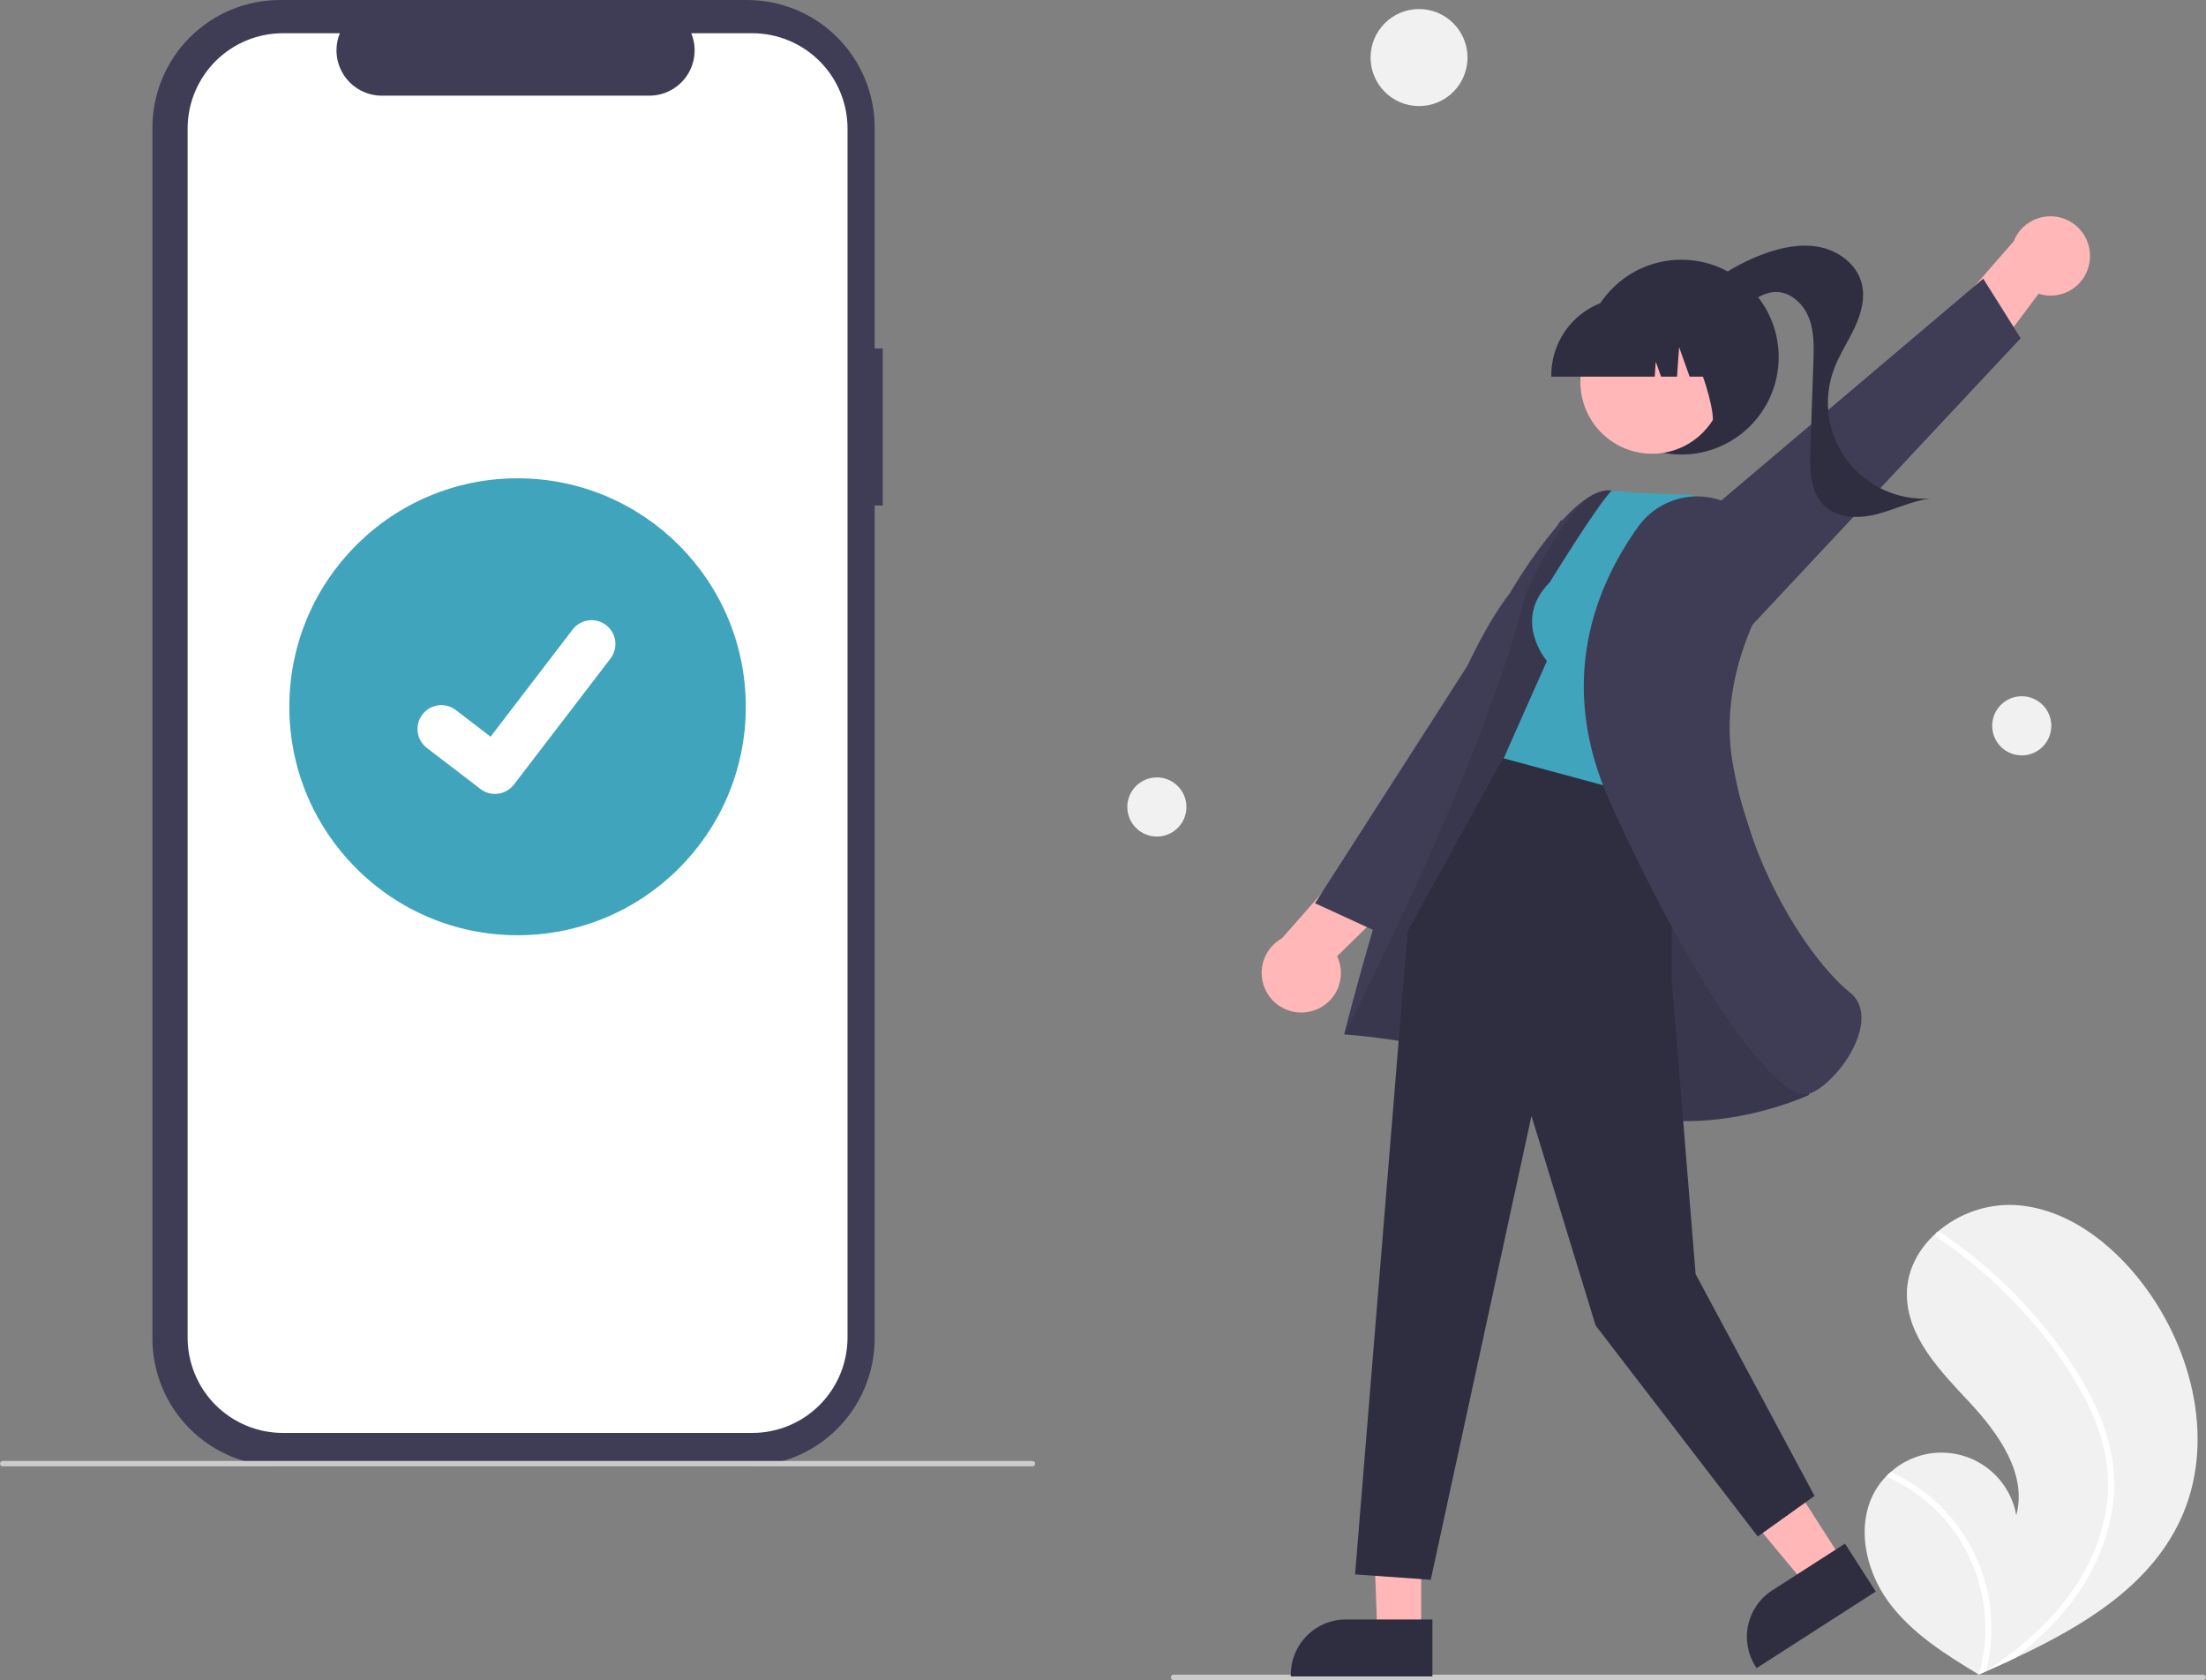 <svg width="558" height="425" viewBox="0 0 558 425" fill="none" xmlns="http://www.w3.org/2000/svg">
<rect x="0" y="0" width="558" height="425" fill="#808080" stroke="none"/>
<g clip-path="url(#clip0_917_3453)">
<path d="M223.284 88.135H221.248V32.31C221.248 28.067 220.413 23.866 218.791 19.946C217.169 16.026 214.792 12.464 211.795 9.463C208.798 6.463 205.24 4.083 201.324 2.459C197.408 0.836 193.211 3.59502e-06 188.973 0H70.827C62.267 -1.63358e-05 54.058 3.404 48.005 9.463C41.952 15.523 38.552 23.741 38.552 32.31V338.571C38.552 342.814 39.387 347.016 41.009 350.936C42.63 354.856 45.008 358.417 48.005 361.418C51.002 364.418 54.56 366.798 58.476 368.422C62.392 370.045 66.589 370.881 70.827 370.881H188.973C197.533 370.881 205.742 367.477 211.795 361.418C217.848 355.359 221.248 347.14 221.248 338.571V127.872H223.284V88.135Z" fill="#3F3D56"/>
<path d="M190.275 8.406H174.853C175.562 10.147 175.833 12.035 175.641 13.905C175.45 15.775 174.802 17.569 173.754 19.13C172.707 20.69 171.292 21.968 169.635 22.852C167.978 23.736 166.129 24.199 164.251 24.199H96.567C94.689 24.199 92.84 23.736 91.183 22.852C89.525 21.968 88.111 20.69 87.063 19.13C86.016 17.57 85.368 15.775 85.176 13.905C84.984 12.035 85.255 10.147 85.965 8.406H71.56C68.395 8.406 65.261 9.03 62.337 10.243C59.412 11.455 56.755 13.233 54.517 15.473C52.279 17.714 50.504 20.374 49.292 23.301C48.081 26.229 47.458 29.366 47.458 32.535V338.346C47.458 341.515 48.081 344.653 49.292 347.58C50.504 350.508 52.279 353.168 54.517 355.408C56.755 357.649 59.412 359.426 62.337 360.639C65.261 361.851 68.395 362.475 71.56 362.475H190.275C193.44 362.475 196.575 361.851 199.499 360.639C202.423 359.426 205.08 357.649 207.318 355.408C209.557 353.168 211.332 350.508 212.543 347.58C213.754 344.653 214.378 341.515 214.378 338.346V32.535C214.378 29.366 213.754 26.229 212.543 23.301C211.332 20.374 209.557 17.714 207.318 15.473C205.08 13.233 202.423 11.455 199.499 10.243C196.575 9.03 193.44 8.406 190.275 8.406Z" fill="white"/>
<path d="M261.152 370.934H0.684C0.502 370.934 0.328 370.862 0.2 370.733C0.072 370.605 0 370.431 0 370.25C0 370.068 0.072 369.894 0.2 369.766C0.328 369.637 0.502 369.565 0.684 369.565H261.152C261.333 369.565 261.507 369.637 261.635 369.766C261.763 369.894 261.835 370.068 261.835 370.25C261.835 370.431 261.763 370.605 261.635 370.733C261.507 370.862 261.333 370.934 261.152 370.934Z" fill="#CBCBCB"/>
<path d="M130.918 236.576C162.802 236.576 188.649 210.701 188.649 178.783C188.649 146.865 162.802 120.99 130.918 120.99C99.034 120.99 73.186 146.865 73.186 178.783C73.186 210.701 99.034 236.576 130.918 236.576Z" fill="#40A4BD"/>
<path d="M125.197 200.83C123.898 200.832 122.634 200.411 121.595 199.631L121.53 199.583L107.963 189.193C107.334 188.71 106.807 188.109 106.411 187.423C106.014 186.737 105.757 185.979 105.653 185.193C105.55 184.407 105.602 183.609 105.806 182.843C106.011 182.077 106.364 181.359 106.846 180.73C107.328 180.101 107.928 179.573 108.614 179.177C109.3 178.78 110.056 178.523 110.841 178.419C111.626 178.315 112.424 178.367 113.189 178.572C113.954 178.777 114.671 179.13 115.299 179.612L124.087 186.359L144.854 159.237C145.335 158.609 145.936 158.081 146.621 157.685C147.306 157.288 148.063 157.031 148.847 156.927C149.632 156.823 150.429 156.875 151.194 157.08C151.959 157.285 152.675 157.638 153.304 158.12L153.305 158.121L153.176 158.301L153.309 158.121C154.576 159.096 155.405 160.535 155.614 162.121C155.823 163.707 155.395 165.312 154.424 166.582L129.998 198.469C129.433 199.203 128.706 199.798 127.874 200.206C127.043 200.614 126.128 200.825 125.202 200.822L125.197 200.83Z" fill="white"/>
<path d="M474.616 376.614C475.318 375.478 476.145 374.423 477.081 373.47C477.467 373.069 477.874 372.691 478.294 372.324C480.846 370.049 483.958 368.497 487.309 367.825C490.66 367.154 494.129 367.388 497.359 368.503C500.589 369.619 503.465 371.576 505.689 374.173C507.914 376.77 509.407 379.913 510.016 383.279C512.836 372.841 505.496 362.559 498.117 354.661C490.734 346.766 482.295 338.105 482.338 327.287C482.358 321.267 485.3 315.897 489.741 311.916C489.878 311.795 490.015 311.675 490.155 311.558C495.523 306.952 502.429 304.543 509.494 304.812C522.619 305.515 534.079 314.346 542.038 324.821C554.849 341.676 560.462 365.334 551.494 384.52C543.605 401.395 526.781 411.415 509.61 419.471C507.213 420.596 504.82 421.687 502.432 422.745C502.416 422.749 502.399 422.76 502.383 422.764C502.268 422.815 502.153 422.865 502.045 422.917C501.552 423.135 501.059 423.353 500.571 423.568L500.797 423.716L501.503 424.174C501.258 424.025 501.016 423.881 500.771 423.733C500.699 423.688 500.622 423.646 500.549 423.601C492.116 418.535 483.565 413.176 477.739 405.268C471.697 397.056 469.267 385.295 474.616 376.614Z" fill="#F1F1F1"/>
<path d="M530.882 357.545C532.749 361.798 533.987 366.3 534.557 370.911C535.005 375.022 534.836 379.177 534.057 383.238C532.382 391.584 528.73 399.405 523.407 406.043C519.392 411.083 514.756 415.595 509.61 419.471C507.213 420.596 504.82 421.687 502.432 422.745C502.416 422.749 502.399 422.76 502.383 422.764C502.268 422.815 502.153 422.865 502.045 422.917C501.552 423.135 501.059 423.353 500.571 423.568L500.797 423.716L501.503 424.174C501.258 424.025 501.016 423.881 500.771 423.733C500.699 423.688 500.622 423.646 500.549 423.601C502.405 417.102 502.678 410.252 501.345 403.626C500.012 397 497.111 390.79 492.887 385.517C488.64 380.311 483.224 376.183 477.081 373.47C477.467 373.069 477.874 372.691 478.294 372.324C480.66 373.412 482.926 374.707 485.064 376.194C492.712 381.486 498.456 389.102 501.443 397.916C504.111 405.912 504.444 414.504 502.404 422.683C502.827 422.406 503.252 422.121 503.665 421.838C511.521 416.535 518.762 410.165 524.216 402.354C528.92 395.752 531.93 388.094 532.981 380.053C534.027 371.27 531.831 362.633 527.914 354.796C523.589 346.412 518.138 338.659 511.714 331.753C505.262 324.656 497.967 318.377 489.991 313.054C489.811 312.933 489.685 312.747 489.638 312.535C489.592 312.323 489.628 312.102 489.741 311.916C489.826 311.747 489.975 311.618 490.155 311.558C490.246 311.535 490.341 311.533 490.433 311.551C490.526 311.57 490.612 311.609 490.687 311.666C491.672 312.324 492.648 312.988 493.613 313.671C501.645 319.365 508.939 326.035 515.329 333.529C521.503 340.753 527.121 348.778 530.882 357.545Z" fill="white"/>
<path d="M358.941 26.835C365.712 26.835 371.202 21.34 371.202 14.561C371.202 7.783 365.712 2.287 358.941 2.287C352.17 2.287 346.681 7.783 346.681 14.561C346.681 21.34 352.17 26.835 358.941 26.835Z" fill="#F1F1F1"/>
<path d="M511.394 191.086C515.522 191.086 518.869 187.736 518.869 183.603C518.869 179.47 515.522 176.12 511.394 176.12C507.266 176.12 503.919 179.47 503.919 183.603C503.919 187.736 507.266 191.086 511.394 191.086Z" fill="#F1F1F1"/>
<path d="M292.627 211.617C296.756 211.617 300.102 208.267 300.102 204.134C300.102 200.002 296.756 196.651 292.627 196.651C288.499 196.651 285.152 200.002 285.152 204.134C285.152 208.267 288.499 211.617 292.627 211.617Z" fill="#F1F1F1"/>
<path d="M296.849 425H557.317C557.498 425 557.672 424.928 557.8 424.8C557.928 424.671 558 424.497 558 424.316C558 424.134 557.928 423.96 557.8 423.832C557.672 423.703 557.498 423.631 557.317 423.631H296.849C296.667 423.631 296.493 423.703 296.365 423.832C296.237 423.96 296.165 424.134 296.165 424.316C296.165 424.497 296.237 424.671 296.365 424.8C296.493 424.928 296.667 425 296.849 425Z" fill="#CBCBCB"/>
<path d="M528.572 66.135C528.914 63.704 528.353 61.232 526.996 59.188C525.639 57.143 523.58 55.667 521.209 55.041C518.838 54.414 516.32 54.68 514.132 55.788C511.944 56.896 510.237 58.77 509.337 61.053L488.2 85.31L494.402 102.65L515.658 74.306C517.046 74.751 518.513 74.886 519.958 74.701C521.403 74.517 522.79 74.018 524.021 73.239C525.252 72.46 526.298 71.42 527.084 70.192C527.87 68.965 528.378 67.58 528.572 66.135Z" fill="#FFB7B7"/>
<path d="M440.959 160.521L511.121 85.561L501.657 70.499L413.656 145.004L440.959 160.521Z" fill="#3F3D56"/>
<path d="M425.3 114.976C438.892 114.976 449.911 103.945 449.911 90.338C449.911 76.731 438.892 65.701 425.3 65.701C411.707 65.701 400.688 76.731 400.688 90.338C400.688 103.945 411.707 114.976 425.3 114.976Z" fill="#2F2E41"/>
<path d="M427.278 76.42C432.574 71.044 438.983 66.895 446.053 64.266C450.592 62.583 455.532 61.543 460.276 62.499C465.021 63.455 469.508 66.741 470.832 71.401C471.915 75.212 470.797 79.315 469.117 82.902C467.437 86.49 465.195 89.816 463.836 93.538C462.45 97.335 462.033 101.418 462.624 105.417C463.214 109.416 464.792 113.204 467.216 116.438C469.64 119.671 472.832 122.248 476.502 123.933C480.173 125.618 484.206 126.359 488.235 126.088C483.573 126.714 479.275 128.907 474.719 130.075C470.162 131.242 464.783 131.163 461.397 127.895C457.814 124.437 457.742 118.815 457.916 113.836C458.173 106.434 458.431 99.033 458.688 91.631C458.82 87.857 458.932 83.961 457.572 80.438C456.212 76.915 452.98 73.83 449.208 73.862C446.348 73.886 443.817 75.62 441.525 77.33C439.231 79.04 436.804 80.865 433.956 81.119C431.108 81.374 427.856 79.263 428.069 76.409L427.278 76.42Z" fill="#2F2E41"/>
<path d="M331.825 255.768C329.462 256.426 326.941 256.192 324.738 255.113C322.536 254.033 320.806 252.182 319.876 249.911C318.945 247.639 318.88 245.105 319.691 242.789C320.503 240.472 322.135 238.534 324.278 237.342L345.54 213.194L363.523 217.084L338.23 241.884C338.852 243.203 339.177 244.642 339.183 246.1C339.189 247.558 338.876 249 338.265 250.323C337.655 251.647 336.762 252.821 335.649 253.761C334.536 254.702 333.231 255.387 331.825 255.768Z" fill="#FFB7B7"/>
<path d="M401.776 169.319L348.783 235.909L332.63 228.485L394.917 131.409L401.776 169.319Z" fill="#3F3D56"/>
<path d="M359.492 370.394L346.862 370.196L348.381 413.288H359.49L359.492 370.394Z" fill="#FFB7B7"/>
<path d="M362.324 409.658L340.447 409.657H340.446C336.748 409.657 333.202 411.127 330.588 413.745C327.973 416.362 326.504 419.912 326.504 423.613V424.067L362.323 424.068L362.324 409.658Z" fill="#2F2E41"/>
<path d="M443.114 358.965L429.317 367.832L456.915 401.069L466.263 395.06L443.114 358.965Z" fill="#FFB7B7"/>
<path d="M466.687 390.472L448.277 402.304L448.276 402.305C445.165 404.305 442.975 407.46 442.187 411.077C441.4 414.693 442.079 418.475 444.077 421.59L444.322 421.972L474.464 402.599L466.687 390.472Z" fill="#2F2E41"/>
<path d="M448.029 227.378C448.029 227.378 417.374 125.456 407.523 124.078C397.671 122.701 381.799 150.23 381.799 150.23C361.219 176.516 339.998 261.662 339.998 261.662C339.998 261.662 375.374 263.878 401.234 277.651C427.094 291.425 457.613 276.954 457.613 276.954L448.029 227.378Z" fill="#3F3D56"/>
<path opacity="0.1" d="M448.029 227.378C448.029 227.378 417.374 125.456 407.523 124.078C397.671 122.701 385.83 150.51 385.83 150.51C375.576 192.941 339.998 261.662 339.998 261.662C339.998 261.662 375.374 263.878 401.234 277.651C427.094 291.425 457.613 276.954 457.613 276.954L448.029 227.378Z" fill="black"/>
<path d="M422.879 196.884V248.099L428.9 322.289L458.98 378.408L444.624 388.674L403.605 335.292L387.381 282.288L361.903 399.624L342.761 398.255L356.055 235.57L381.282 189.779L422.879 196.884Z" fill="#2F2E41"/>
<path d="M391.972 147.347C382.401 156.928 391.288 167.194 391.288 167.194L380.35 191.832L423.419 203.466L438.47 136.138L428.216 125.188C407.706 124.503 407.695 124.078 407.695 124.078C404.102 127.598 391.972 147.347 391.972 147.347Z" fill="#40A4BD"/>
<path d="M440.205 129.163C438.249 127.717 436.026 126.675 433.665 126.095C431.303 125.516 428.85 125.412 426.448 125.788C424.046 126.164 421.743 127.014 419.671 128.288C417.599 129.562 415.801 131.235 414.379 133.21C403.552 148.302 393.54 172.672 407.335 203.065C429.484 251.868 448.759 276.852 456.595 276.849C456.937 276.852 457.277 276.798 457.602 276.69C462.425 275.052 469.398 266.882 470.661 259.682C471.113 257.105 471.005 253.515 467.927 251.05C459.083 243.969 443.208 221.922 438.255 192.903C435.518 176.868 440.826 162.262 445.76 152.832C447.845 148.931 448.454 144.408 447.478 140.093C446.501 135.778 444.004 131.96 440.443 129.338L440.205 129.163Z" fill="#3F3D56"/>
<path d="M426.565 112.555C435.345 107.751 438.571 96.731 433.772 87.943C428.973 79.154 417.965 75.924 409.186 80.728C400.406 85.533 397.18 96.552 401.979 105.341C406.778 114.13 417.786 117.36 426.565 112.555Z" fill="#FFB7B7"/>
<path d="M392.397 95.27H418.557L418.826 91.511L420.167 95.27H424.195L424.727 87.819L427.385 95.27H435.179V94.901C435.173 89.713 433.112 84.74 429.448 81.071C425.783 77.403 420.815 75.339 415.633 75.333H411.944C406.762 75.339 401.794 77.403 398.129 81.071C394.465 84.74 392.403 89.713 392.397 94.901V95.27Z" fill="#2F2E41"/>
<path d="M431.227 108.785L442.39 105.159V78.019H421.304L421.826 78.541C429.089 85.803 437.167 111.567 431.227 108.785Z" fill="#2F2E41"/>
</g>
<defs>
<clipPath id="clip0_917_3453">
<rect width="558" height="425" fill="white"/>
</clipPath>
</defs>
</svg>
